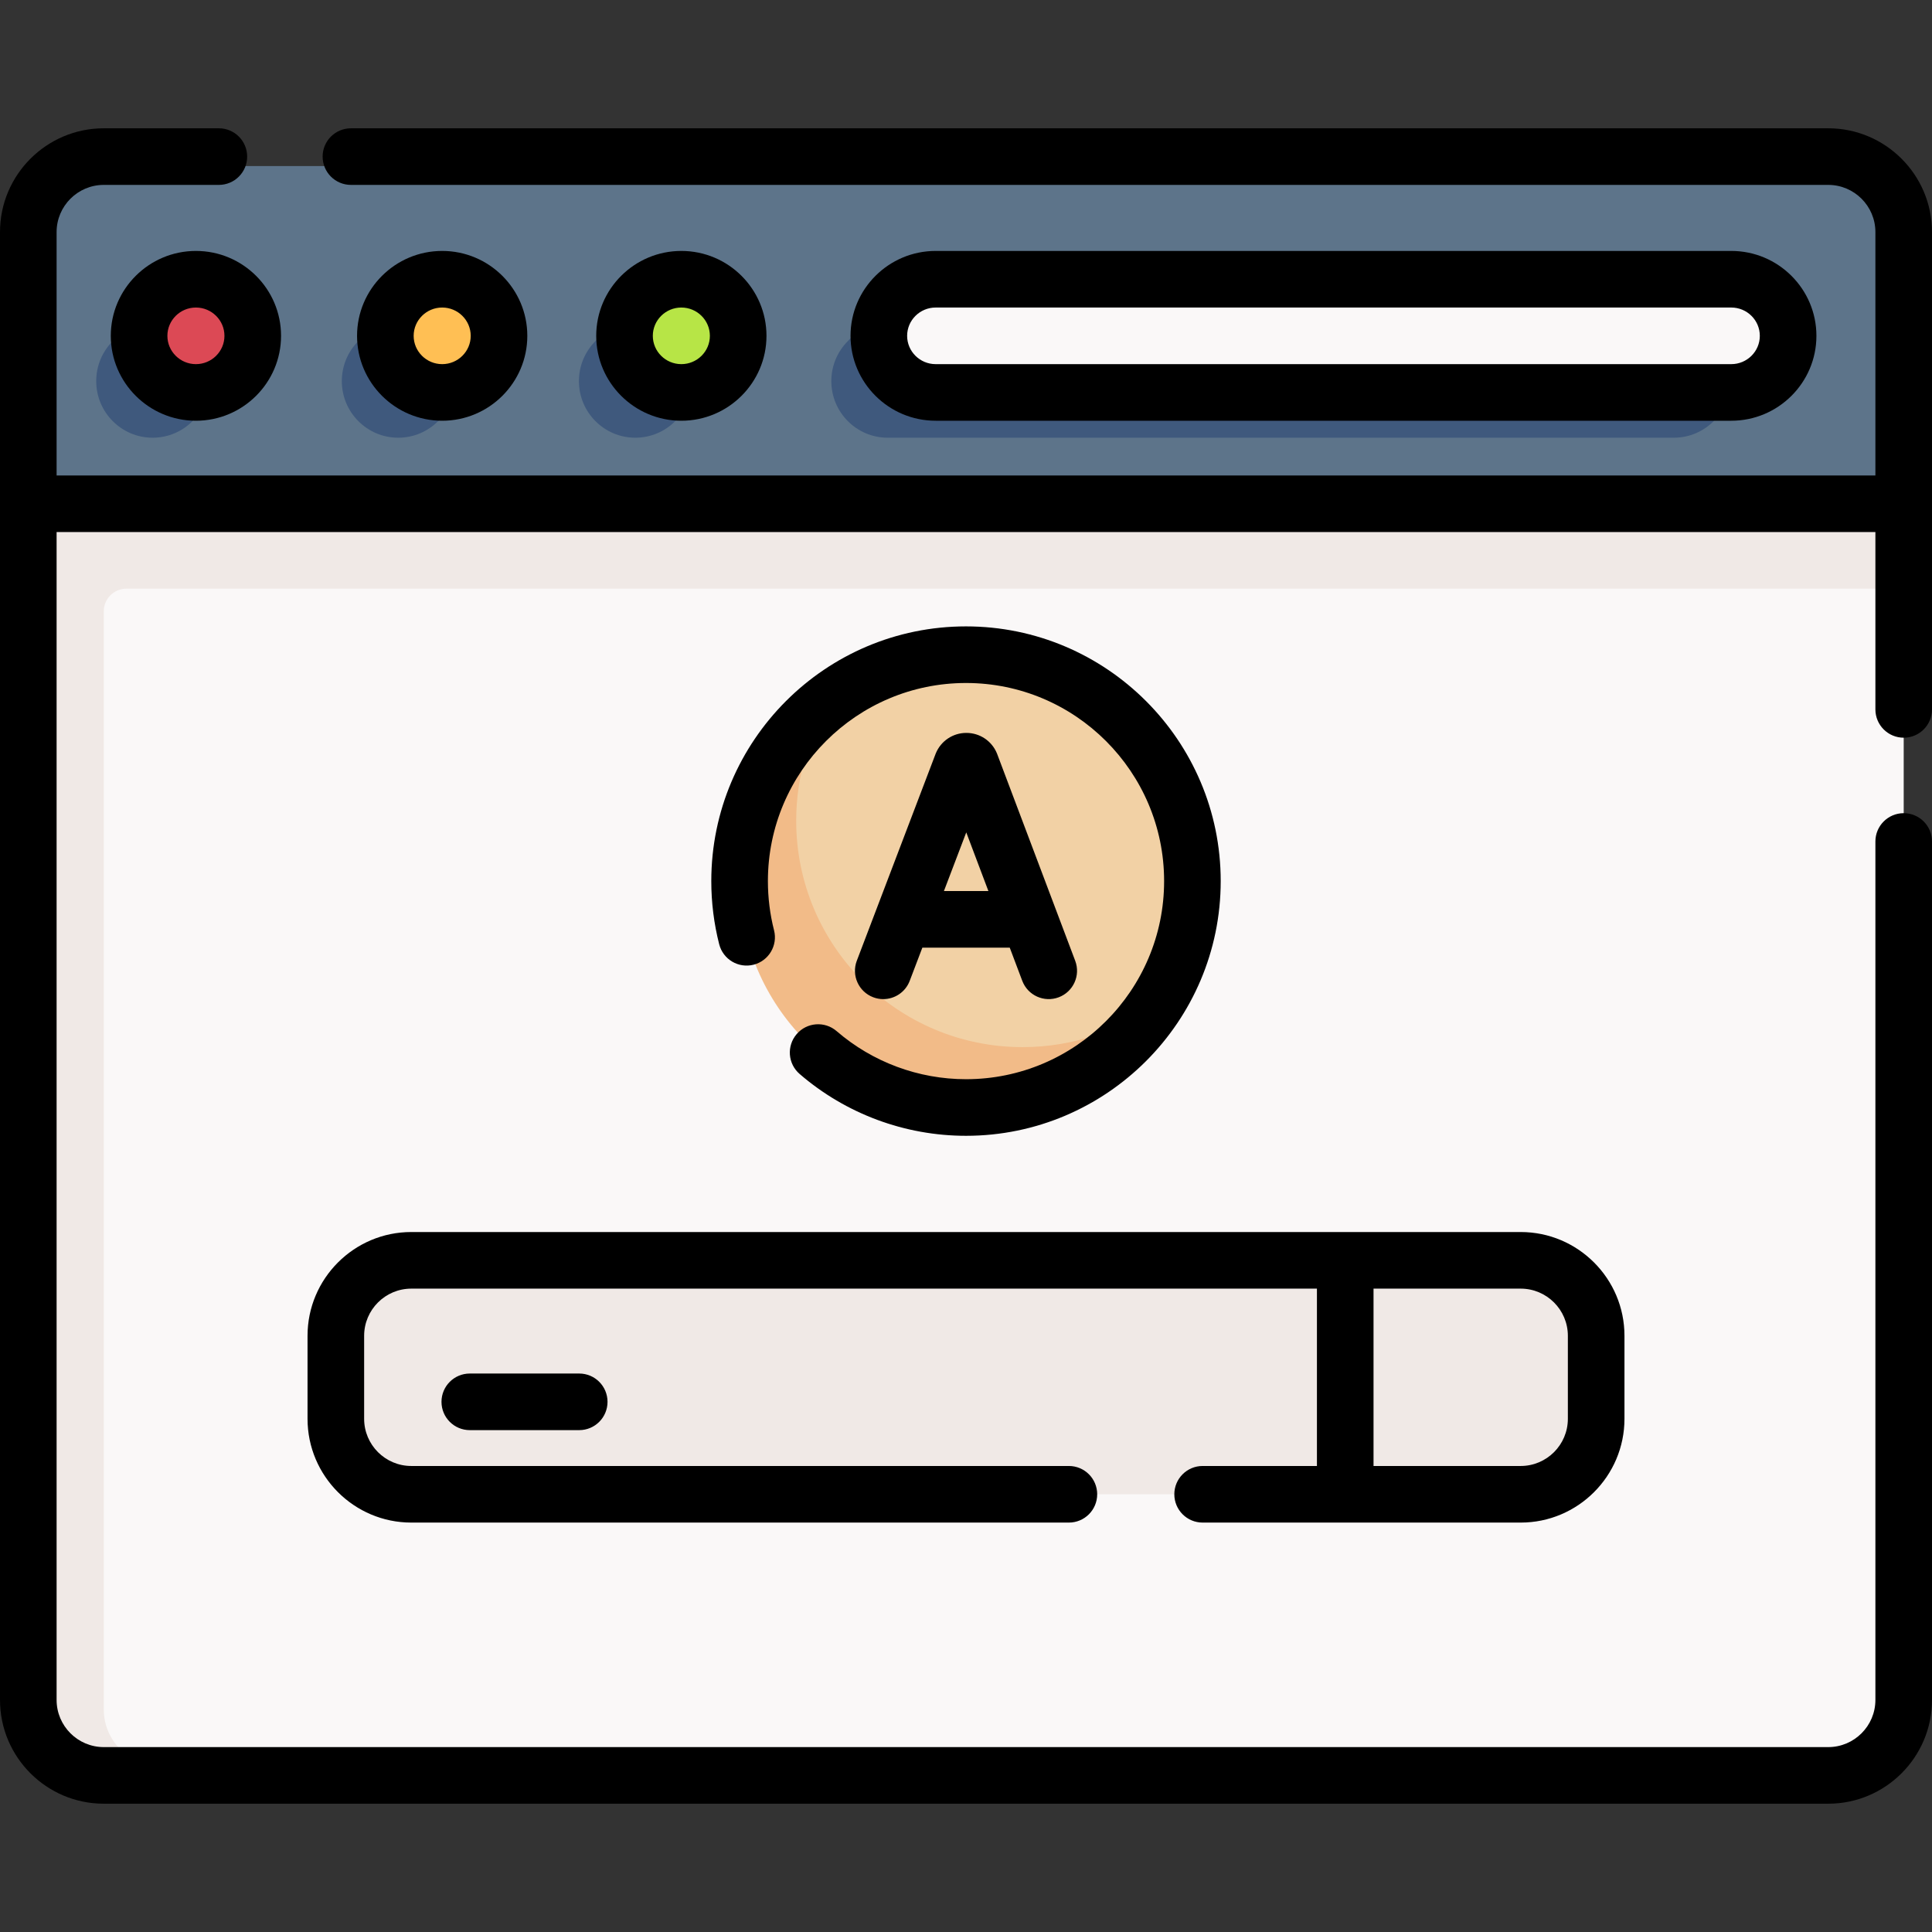 <svg id="Capa_1" enable-background="new 0 0 512 512" height="512" viewBox="0 0 512 512" width="512" xmlns="http://www.w3.org/2000/svg"><rect x="0" y="0" width="512" height="512" fill="#333333" stroke="none"/><g><g><path d="m504.5 136v312c0 11.046-8.954 20-20 20h-457c-11.046 0-20-8.954-20-20v-312z" fill="#faf8f8"/><path d="m316 233.5c0 13.96-4.768 26.807-12.763 37-10.984 14.003-28.06 17.776-47.237 17.776-33.137 0-53.298-21.639-53.298-54.777 0-16.269-.227-31.025 10.286-41.833 10.901-11.205 26.144-18.166 43.012-18.166 33.137 0 60 26.863 60 60z" fill="#f2d1a5"/><path d="m306.55 265.84c-10.67 16.64-29.32 27.66-50.55 27.66-33.14 0-60-26.86-60-60 0-19.83 9.62-37.42 24.45-48.33-5.98 9.33-9.45 20.42-9.45 32.33 0 33.14 26.86 60 60 60 13.31 0 25.6-4.33 35.55-11.66z" fill="#f2bb88"/><path d="m504.5 156v-20l-276.011-12.798-220.989 12.798v20 292c0 11.046 8.954 20 20 20h15c-8.28 0-15-6.72-15-15v-291c0-3.314 2.686-6 6-6z" fill="#f0e9e6"/><path d="m504.5 64v72.5h-497v-72.5c0-11.046 8.954-20 20-20h457c11.046 0 20 8.954 20 20z" fill="#5d748a"/><g fill="#3f597d"><path d="m235.258 116c-8.255 0-14.947-6.716-14.947-15s6.692-15 14.947-15h208.315c8.255 0 14.947 6.716 14.947 15s-6.692 15-14.947 15z"/><ellipse cx="168.369" cy="101" rx="14.947" ry="15"/><path d="m178.861 111.684 12.874-12.869-13.139 1.179z"/><path d="m158.092 90.108 12.562-12.516-2.693 10.408z"/><ellipse cx="105.534" cy="101" rx="14.947" ry="15"/><path d="m116.053 111.657 12.382-12.499-12.674.836z"/><path d="m95.257 90.108 12.371-12.459-2.502 10.351z"/><ellipse cx="40.447" cy="101" rx="14.947" ry="15"/><path d="m51.269 111.346 12.721-13.186-13.139 1.381z"/><path d="m30.17 90.108 11.622-12.038-1.753 9.93z"/></g><ellipse cx="181.349" cy="88" fill="#b7e546" rx="14.947" ry="15"/><path d="m225.014 90.077 12.971-12.991-3.025 14.276z" fill="#3f597d"/><path d="m454.33 111.415 13.149-13.179-10.185 3.381z" fill="#3f597d"/><ellipse cx="118.446" cy="88" fill="#ffbf54" rx="14.947" ry="15"/><ellipse cx="52.995" cy="88" fill="#dc4955" rx="14.947" ry="15"/><path d="m248.237 103c-8.255 0-14.947-6.716-14.947-15s6.692-15 14.947-15h208.315c8.255 0 14.947 6.716 14.947 15s-6.692 15-14.947 15z" fill="#faf8f8"/><path d="m109 334h294c11.046 0 20 8.954 20 20v22c0 11.046-8.954 20-20 20h-294c-11.046 0-20-8.954-20-20v-22c0-11.046 8.954-20 20-20z" fill="#f0e9e6"/></g><g><path d="m29.36 89c0 12.406 10.121 22.5 22.561 22.5s22.56-10.094 22.56-22.5-10.12-22.5-22.56-22.5-22.561 10.094-22.561 22.5zm30.121 0c0 4.136-3.392 7.5-7.561 7.5s-7.56-3.364-7.56-7.5 3.392-7.5 7.561-7.5 7.56 3.364 7.56 7.5z"/><path d="m139.744 89c0-12.406-10.121-22.5-22.561-22.5s-22.56 10.094-22.56 22.5 10.121 22.5 22.561 22.5 22.56-10.094 22.56-22.5zm-30.121 0c0-4.136 3.392-7.5 7.561-7.5s7.561 3.364 7.561 7.5-3.392 7.5-7.561 7.5-7.561-3.364-7.561-7.5z"/><path d="m203.125 89c0-12.406-10.121-22.5-22.561-22.5s-22.561 10.094-22.561 22.5 10.121 22.5 22.561 22.5 22.561-10.094 22.561-22.5zm-30.122 0c0-4.136 3.392-7.5 7.561-7.5s7.561 3.364 7.561 7.5-3.392 7.5-7.561 7.5-7.561-3.364-7.561-7.5z"/><path d="m458.809 111.5c12.44 0 22.561-10.094 22.561-22.5s-10.121-22.5-22.561-22.5h-210.849c-12.44 0-22.561 10.094-22.561 22.5s10.121 22.5 22.561 22.5zm-218.41-22.5c0-4.136 3.392-7.5 7.561-7.5h210.849c4.169 0 7.561 3.364 7.561 7.5s-3.392 7.5-7.561 7.5h-210.849c-4.169 0-7.561-3.364-7.561-7.5z"/><path d="m484.5 34h-391.5c-4.142 0-7.5 3.357-7.5 7.5s3.358 7.5 7.5 7.5h391.5c6.893 0 12.5 5.607 12.5 12.5v64.5h-482v-64.5c0-6.893 5.607-12.5 12.5-12.5h30.5c4.142 0 7.5-3.357 7.5-7.5s-3.358-7.5-7.5-7.5h-30.5c-15.164 0-27.5 12.336-27.5 27.5v389c0 15.164 12.336 27.5 27.5 27.5h457c15.164 0 27.5-12.336 27.5-27.5v-227.5c0-4.143-3.358-7.5-7.5-7.5s-7.5 3.357-7.5 7.5v227.5c0 6.893-5.607 12.5-12.5 12.5h-457c-6.893 0-12.5-5.607-12.5-12.5v-309.5h482v47c0 4.143 3.358 7.5 7.5 7.5s7.5-3.357 7.5-7.5v-126.5c0-15.163-12.336-27.5-27.5-27.5z"/><path d="m318.708 388.5c-4.142 0-7.5 3.357-7.5 7.5s3.358 7.5 7.5 7.5h84.292c15.164 0 27.5-12.337 27.5-27.5v-22c0-15.163-12.336-27.5-27.5-27.5h-294c-15.164 0-27.5 12.337-27.5 27.5v22c0 15.163 12.336 27.5 27.5 27.5h174.267c4.142 0 7.5-3.357 7.5-7.5s-3.358-7.5-7.5-7.5h-174.267c-6.893 0-12.5-5.607-12.5-12.5v-22c0-6.893 5.607-12.5 12.5-12.5h240v47zm45.292-47h39c6.893 0 12.5 5.607 12.5 12.5v22c0 6.893-5.607 12.5-12.5 12.5h-39z"/><path d="m124.5 364c-4.142 0-7.5 3.357-7.5 7.5s3.358 7.5 7.5 7.5h29c4.142 0 7.5-3.357 7.5-7.5s-3.358-7.5-7.5-7.5z"/><path d="m211.135 274.036c-2.707 3.135-2.359 7.871.776 10.578 12.242 10.567 27.9 16.386 44.089 16.386 37.22 0 67.5-30.28 67.5-67.5s-30.28-67.5-67.5-67.5-67.5 30.28-67.5 67.5c0 5.667.705 11.301 2.095 16.744 1.025 4.015 5.109 6.437 9.123 5.411 4.013-1.024 6.436-5.109 5.411-9.122-1.081-4.231-1.628-8.617-1.628-13.033 0-28.948 23.551-52.5 52.5-52.5s52.5 23.552 52.5 52.5-23.552 52.5-52.501 52.5c-12.592 0-24.769-4.524-34.287-12.741-3.136-2.705-7.872-2.36-10.578.777z"/><path d="m234.071 264.775c3.022 0 5.871-1.84 7.01-4.833l3.355-8.809h23.157l3.316 8.788c1.462 3.873 5.788 5.831 9.665 4.368 3.875-1.462 5.832-5.789 4.369-9.665l-20.667-54.767c-.026-.069-.054-.139-.082-.207-1.357-3.297-4.535-5.424-8.099-5.424-.003 0-.007 0-.01 0-3.568.004-6.746 2.141-8.097 5.442-.023.057-.046.113-.067.171l-20.857 54.764c-1.474 3.87.468 8.203 4.339 9.678.879.336 1.781.494 2.668.494zm21.998-44.182 5.865 15.541h-11.784z"/></g></g></svg>